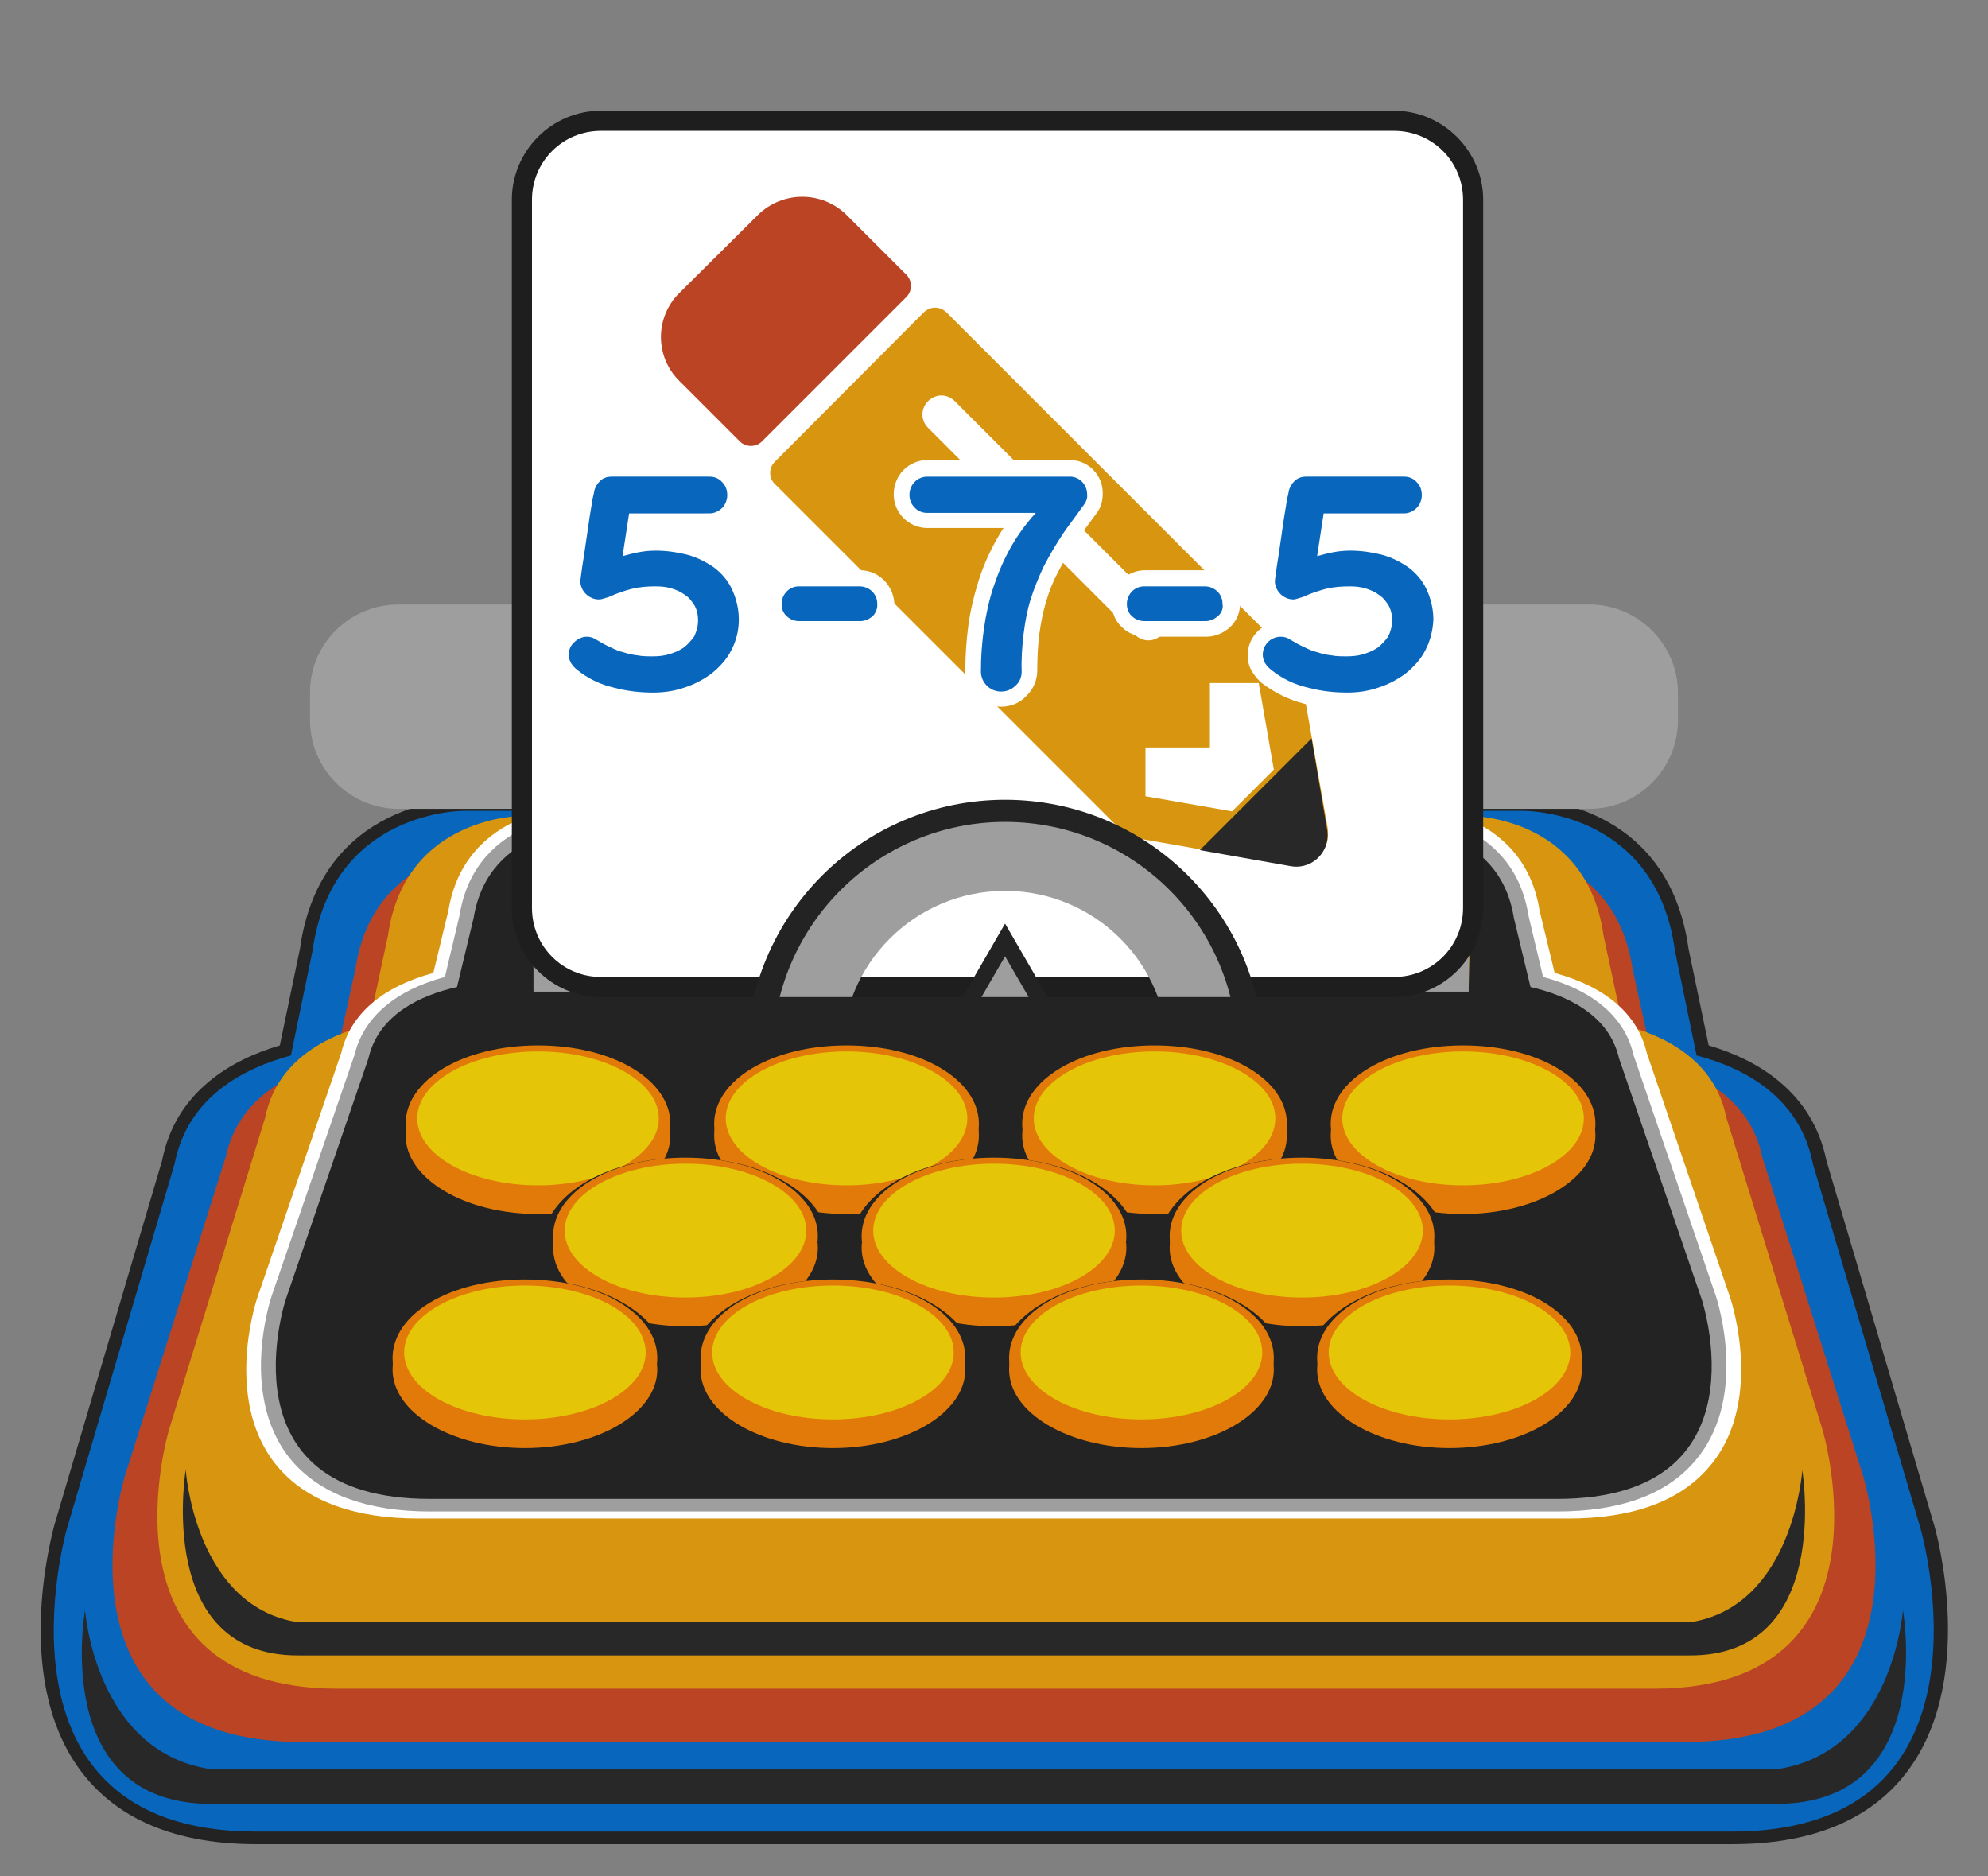 <?xml version="1.0" encoding="utf-8"?>
<!-- Generator: Adobe Illustrator 25.0.1, SVG Export Plug-In . SVG Version: 6.00 Build 0)  -->
<svg version="1.1" id="Layer_1" xmlns="http://www.w3.org/2000/svg" xmlns:xlink="http://www.w3.org/1999/xlink" x="0px" y="0px"
	 viewBox="0 0 395 372.8" style="enable-background:new 0 0 395 372.8;" xml:space="preserve">
<rect x="0" y="0" width="395" height="372.8" fill="#808080" stroke="none"/>
<style type="text/css">
	.st0{fill:#232323;}
	.st1{fill:#0866BC;}
	.st2{fill:#9E9E9E;}
	.st3{fill:#BA4424;}
	.st4{fill:#D8950F;}
	.st5{fill:#FFFFFF;}
	.st6{fill:#BFBB1F;}
	.st7{fill:#E27A0A;}
	.st8{fill:#E5C507;}
	.st9{fill:#282828;}
	.st10{fill:#1E1E1E;}
	.st11{clip-path:url(#SVGID_2_);}
</style>
<g id="Layer_2_1_">
	<g id="Layer_1-2">
		<g>
			<g>
				<g>
					<path class="st0" d="M50.9,366.4c-15.1,0-26.4-4.4-33.7-13.1c-15.4-18.3-6.7-49-6.4-50.3l21.4-72.4
						c2.7-13.8,13.9-20.1,23.4-22.9l4-19.2c4.1-29.5,31.5-29.8,32.7-29.8h210.5c1.2,0,28.6,0.3,32.7,29.8l4,19.2
						c9.5,2.8,20.6,9.1,23.4,22.9l21.4,72.4c0.4,1.3,9,31.9-6.4,50.3c-7.3,8.7-18.6,13.1-33.7,13.1H50.9z"/>
					<path id="main_body" class="st1" d="M381.6,303.7l-21.4-72.5c-2.6-13.3-13.8-19.1-23.1-21.5l-4.3-20.8
						c-3.8-28.1-30.1-27.8-30.1-27.8H92.2c0,0-26.2-0.3-30.1,27.8l-4.3,20.8c-9.3,2.5-20.5,8.2-23.1,21.5l-21.4,72.5
						c0,0-17.4,60.2,37.5,60.2h293.3C399,363.9,381.6,303.7,381.6,303.7z"/>
				</g>
				<path class="st2" d="M79.2,120.1h236.6c9.7,0,17.6,7.9,17.6,17.6v5.4c0,9.7-7.9,17.6-17.6,17.6H79.2c-9.7,0-17.6-7.9-17.6-17.6
					v-5.4C61.5,128,69.4,120.1,79.2,120.1z"/>
				<g id="second_body">
					<path class="st3" d="M370.2,293.3l-20.1-63.6c-2.4-11.7-13-16.7-21.7-18.9l-4-18.2c-3.6-24.6-28.2-24.3-28.2-24.3H98.8
						c0,0-24.6-0.2-28.2,24.3l-4,18.2c-8.7,2.1-19.2,7.2-21.7,18.9l-20.1,63.6c0,0-16.3,52.8,35.2,52.8h275
						C386.5,346,370.2,293.3,370.2,293.3z"/>
				</g>
				<g id="second_body-2">
					<path class="st4" d="M362.1,284L343,222c-2.3-11.4-12.3-16.3-20.6-18.4l-3.8-17.8c-3.4-24-26.8-23.7-26.8-23.7H103.9
						c0,0-23.4-0.2-26.8,23.7l-3.8,17.8c-8.3,2.1-18.3,7-20.6,18.4l-19.1,62c0,0-15.5,51.5,33.5,51.5h261.7
						C377.6,335.4,362.1,284,362.1,284z"/>
				</g>
				<path class="st5" d="M343.8,257.9l-16.6-48.7c-1.8-7.7-8.1-13.1-18.3-15.9l-3-12.4c-3.3-20.6-25.4-20.8-26.4-20.8h-164
					c-0.9,0-23,0.2-26.4,20.8l-3,12.4c-10.2,2.8-16.5,8.2-18.3,15.9l-16.7,48.7c-0.3,0.9-6.9,21.2,4.5,34c5.8,6.5,15.1,9.8,27.6,9.8
					h228.4c12.5,0,21.8-3.3,27.6-9.8C350.7,279.2,344.1,258.8,343.8,257.9z M293.7,196.4H104.1v-12.7c2.7-17,21.1-16.8,21.1-16.8
					h147.6c0,0,18.4-0.2,21.1,16.8L293.7,196.4z"/>
				<path class="st2" d="M291.9,184.6c-2.6-16.7-20.7-16.5-20.7-16.5H126.6c0,0-18-0.2-20.7,16.5V197h185.9L291.9,184.6z"/>
				<g>
					<path class="st2" d="M340.9,257.4l-16.3-47.7c-1.7-7.5-7.9-12.9-18-15.6l-2.9-12.2c-3.2-20.2-24.9-20.4-25.9-20.4H117.1
						c-0.9,0-22.6,0.2-25.8,20.4l-2.9,12.2c-10,2.7-16.2,8.1-18,15.6L54,257.4c-0.3,0.8-6.8,20.8,4.4,33.3c5.7,6.3,14.8,9.6,27,9.6
						h224c12.2,0,21.3-3.2,27-9.6C347.7,278.2,341.2,258.3,340.9,257.4z M291.8,197H106v-12.4c2.6-16.7,20.7-16.5,20.7-16.5h144.7
						c0,0,18-0.2,20.7,16.5L291.8,197z"/>
					<path class="st0" d="M338.1,258.1l-16.4-47.8c-2-8.8-10.6-12.6-17.6-14.2l-3.3-13.7c-2.9-18.5-23-18.3-23-18.3H117.1
						c0,0-20-0.2-23,18.3l-3.3,13.7c-7.1,1.6-15.6,5.4-17.6,14.2l-16.4,47.8c0,0-13.3,39.7,28.6,39.7h224
						C351.4,297.8,338.1,258.1,338.1,258.1z M291.8,197H106v-12.4c2.6-16.7,20.7-16.5,20.7-16.5h144.7c0,0,18-0.2,20.7,16.5
						L291.8,197z"/>
				</g>
				<ellipse class="st6" cx="106.9" cy="225.6" rx="26.3" ry="15.6"/>
				<path class="st0" d="M106.9,243.5c-16,0-28.6-7.8-28.6-17.9s12.5-17.9,28.6-17.9s28.6,7.8,28.6,17.9S122.9,243.5,106.9,243.5z"
					/>
				<ellipse class="st7" cx="106.9" cy="225.6" rx="26.3" ry="15.6"/>
				<path class="st7" d="M106.9,238.9c-14.7,0-26.3-6.8-26.3-15.6s11.5-15.6,26.3-15.6s26.3,6.8,26.3,15.6S121.7,238.9,106.9,238.9z
					"/>
				<ellipse class="st8" cx="106.9" cy="222.2" rx="24" ry="13.3"/>
				<ellipse class="st6" cx="168.2" cy="225.6" rx="26.3" ry="15.6"/>
				<path class="st0" d="M168.2,243.5c-16,0-28.6-7.8-28.6-17.9s12.5-17.9,28.6-17.9s28.6,7.8,28.6,17.9S184.2,243.5,168.2,243.5z"
					/>
				<ellipse class="st7" cx="168.2" cy="225.6" rx="26.3" ry="15.6"/>
				<path class="st7" d="M168.2,238.9c-14.7,0-26.3-6.8-26.3-15.6s11.5-15.6,26.3-15.6s26.3,6.8,26.3,15.6S182.9,238.9,168.2,238.9z
					"/>
				<ellipse class="st8" cx="168.2" cy="222.2" rx="24" ry="13.3"/>
				<ellipse class="st6" cx="229.4" cy="225.6" rx="26.3" ry="15.6"/>
				<path class="st0" d="M229.4,243.5c-16,0-28.6-7.8-28.6-17.9s12.5-17.9,28.6-17.9s28.6,7.8,28.6,17.9S245.4,243.5,229.4,243.5z"
					/>
				<ellipse class="st7" cx="229.4" cy="225.6" rx="26.3" ry="15.6"/>
				<path class="st7" d="M229.4,238.9c-14.7,0-26.3-6.8-26.3-15.6s11.5-15.6,26.3-15.6s26.3,6.8,26.3,15.6S244.2,238.9,229.4,238.9z
					"/>
				<ellipse class="st8" cx="229.4" cy="222.2" rx="24" ry="13.3"/>
				<ellipse class="st6" cx="290.7" cy="225.6" rx="26.3" ry="15.6"/>
				<path class="st0" d="M290.7,243.5c-16,0-28.6-7.8-28.6-17.9s12.5-17.9,28.6-17.9s28.6,7.8,28.6,17.9S306.7,243.5,290.7,243.5z"
					/>
				<ellipse class="st7" cx="290.7" cy="225.6" rx="26.3" ry="15.6"/>
				<path class="st7" d="M290.7,238.9c-14.7,0-26.3-6.8-26.3-15.6s11.5-15.6,26.3-15.6s26.3,6.8,26.3,15.6S305.4,238.9,290.7,238.9z
					"/>
				<ellipse class="st8" cx="290.7" cy="222.2" rx="24" ry="13.3"/>
				<ellipse class="st6" cx="136.2" cy="247.9" rx="26.3" ry="15.6"/>
				<path class="st0" d="M136.2,265.8c-16,0-28.6-7.8-28.6-17.9s12.5-17.9,28.6-17.9s28.6,7.8,28.6,17.9
					C164.8,257.9,152.2,265.8,136.2,265.8z"/>
				<ellipse class="st7" cx="136.2" cy="247.9" rx="26.3" ry="15.6"/>
				<path class="st7" d="M136.2,261.2c-14.7,0-26.3-6.8-26.3-15.6s11.5-15.6,26.3-15.6s26.3,6.8,26.3,15.6
					C162.5,254.4,151,261.2,136.2,261.2z"/>
				<ellipse class="st8" cx="136.2" cy="244.5" rx="24" ry="13.3"/>
				<ellipse class="st6" cx="197.5" cy="247.9" rx="26.3" ry="15.6"/>
				<path class="st0" d="M197.5,265.8c-16,0-28.6-7.8-28.6-17.9s12.5-17.9,28.6-17.9s28.6,7.8,28.6,17.9
					C226,257.9,213.5,265.8,197.5,265.8z"/>
				<ellipse class="st7" cx="197.5" cy="247.9" rx="26.3" ry="15.6"/>
				<path class="st7" d="M197.5,261.2c-14.7,0-26.3-6.8-26.3-15.6s11.5-15.6,26.3-15.6s26.3,6.8,26.3,15.6
					C223.8,254.4,212.2,261.2,197.5,261.2z"/>
				<ellipse class="st8" cx="197.5" cy="244.5" rx="24" ry="13.3"/>
				<ellipse class="st6" cx="258.7" cy="247.9" rx="26.3" ry="15.6"/>
				<path class="st0" d="M258.7,265.8c-16,0-28.6-7.8-28.6-17.9s12.5-17.9,28.6-17.9s28.6,7.8,28.6,17.9
					C287.3,257.9,274.7,265.8,258.7,265.8z"/>
				<ellipse class="st7" cx="258.7" cy="247.9" rx="26.3" ry="15.6"/>
				<path class="st7" d="M258.7,261.2c-14.7,0-26.3-6.8-26.3-15.6S244,230,258.7,230s26.3,6.8,26.3,15.6
					C285,254.4,273.5,261.2,258.7,261.2z"/>
				<ellipse class="st8" cx="258.7" cy="244.5" rx="24" ry="13.3"/>
				<ellipse class="st6" cx="104.3" cy="272.1" rx="26.3" ry="15.6"/>
				<path class="st0" d="M104.3,290c-16,0-28.6-7.8-28.6-17.9s12.5-17.9,28.6-17.9s28.6,7.8,28.6,17.9S120.3,290,104.3,290z"/>
				<ellipse class="st7" cx="104.3" cy="272.1" rx="26.3" ry="15.6"/>
				<path class="st7" d="M104.3,285.4c-14.7,0-26.3-6.8-26.3-15.6s11.5-15.6,26.3-15.6s26.3,6.8,26.3,15.6S119,285.4,104.3,285.4z"
					/>
				<ellipse class="st8" cx="104.3" cy="268.7" rx="24" ry="13.3"/>
				<ellipse class="st6" cx="165.5" cy="272.1" rx="26.3" ry="15.6"/>
				<path class="st0" d="M165.5,290c-16,0-28.6-7.8-28.6-17.9s12.6-17.9,28.6-17.9s28.6,7.8,28.6,17.9S181.5,290,165.5,290z"/>
				<ellipse class="st7" cx="165.5" cy="272.1" rx="26.3" ry="15.6"/>
				<path class="st7" d="M165.5,285.4c-14.7,0-26.3-6.8-26.3-15.6s11.5-15.6,26.3-15.6s26.3,6.8,26.3,15.6S180.3,285.4,165.5,285.4z
					"/>
				<ellipse class="st8" cx="165.5" cy="268.7" rx="24" ry="13.3"/>
				<ellipse class="st6" cx="226.8" cy="272.1" rx="26.3" ry="15.6"/>
				<path class="st0" d="M226.8,290c-16,0-28.6-7.8-28.6-17.9s12.5-17.9,28.6-17.9s28.6,7.8,28.6,17.9S242.8,290,226.8,290z"/>
				<ellipse class="st7" cx="226.8" cy="272.1" rx="26.3" ry="15.6"/>
				<path class="st7" d="M226.8,285.4c-14.7,0-26.3-6.8-26.3-15.6s11.5-15.6,26.3-15.6s26.3,6.8,26.3,15.6S241.5,285.4,226.8,285.4z
					"/>
				<ellipse class="st8" cx="226.8" cy="268.7" rx="24" ry="13.3"/>
				<ellipse class="st6" cx="288" cy="272.1" rx="26.3" ry="15.6"/>
				<path class="st0" d="M288,290c-16,0-28.6-7.8-28.6-17.9s12.5-17.9,28.6-17.9s28.6,7.8,28.6,17.9S304,290,288,290z"/>
				<ellipse class="st7" cx="288" cy="272.1" rx="26.3" ry="15.6"/>
				<path class="st7" d="M288,285.4c-14.7,0-26.3-6.8-26.3-15.6s11.5-15.6,26.3-15.6s26.3,6.8,26.3,15.6S302.8,285.4,288,285.4z"/>
				<ellipse class="st8" cx="288" cy="268.7" rx="24" ry="13.3"/>
				<g>
					<path class="st9" d="M378.1,319.9c0,0-2,28.2-25,31.6H41.9c-23-3.4-25-31.6-25-31.6c0,0.2-7,38.6,25.2,38.5h310.7
						C385,358.5,378.1,320.1,378.1,319.9z"/>
				</g>
				<g>
					<path class="st9" d="M358.1,292.1c0,0-1.8,27-22.2,30.2H60.3c-0.9,0-1.8-0.1-2.7-0.3c-19-4.3-20.7-30-20.7-30
						c0,0.2-6.2,37,22.4,36.9h276.3C364.2,329.1,358.1,292.3,358.1,292.1z"/>
				</g>
				<g>
					<path class="st5" d="M119.4,196.1c-8.7,0-15.7-7.1-15.7-15.7V39.7c0-8.7,7.1-15.7,15.7-15.7H277c8.7,0,15.7,7.1,15.7,15.7
						v140.7c0,8.7-7.1,15.7-15.7,15.7H119.4z"/>
					<path class="st10" d="M277,26c7.6,0,13.7,6.1,13.7,13.7v140.7c0,7.6-6.1,13.7-13.7,13.7H119.4c-7.6,0-13.7-6.1-13.7-13.7V39.7
						c0-7.6,6.1-13.7,13.7-13.7H277 M277,22H119.4c-9.8,0-17.7,8-17.7,17.7v140.7c0,9.8,8,17.7,17.7,17.7H277
						c9.8,0,17.7-8,17.7-17.7V39.7C294.7,30,286.7,22,277,22L277,22z"/>
				</g>
				<g id="Layer_2_2_">
					<g id="Layer_22">
						<g>
							<g>
								<path d="M199.4,104.9h-0.3l0.2,0.2C199.3,105,199.4,105,199.4,104.9z"/>
								<path class="st3" d="M147,87.7c1.2,1.2,3.2,1.2,4.4,0c0,0,0,0,0,0L180.1,59c1.2-1.2,1.2-3.2,0-4.4c0,0,0,0,0,0l-11.9-11.9
									c-4.9-4.8-12.7-4.8-17.6,0L135,58.2c-4.9,4.8-4.9,12.7,0,17.5c0,0,0,0,0,0L147,87.7z"/>
							</g>
							<g>
								<path class="st4" d="M188.1,62.1c-1.3-1.3-3.3-1.3-4.6,0L154,91.7c-1.3,1.2-1.3,3.3,0,4.5c0,0,0,0,0,0l70,70l32.4,5.7
									c3.5,0.6,6.8-1.7,7.4-5.2c0.1-0.7,0.1-1.5,0-2.2l-5.7-32.4L188.1,62.1z M230.8,126.1c-1.4,1.5-3.8,1.5-5.3,0c0,0,0,0,0,0
									l-41.1-41.1c-1.5-1.5-1.5-3.8,0-5.3c1.5-1.5,3.8-1.5,5.3,0l41.1,41.1C232.2,122.3,232.3,124.6,230.8,126.1
									C230.8,126.1,230.8,126.1,230.8,126.1L230.8,126.1z M240.4,135.7h9.7l3,17.2l-8.3,8.3l-17.2-3v-9.7h12.8L240.4,135.7z"/>
								<path class="st1" d="M129.8,139.1c-2.8,0-5.6-0.3-8.3-1c-2.8-0.7-5.5-2-7.8-3.8c-0.6-0.5-1.1-1.1-1.5-1.7
									c-0.5-0.8-0.7-1.6-0.7-2.5c0-1.4,0.5-2.7,1.5-3.6c1-1,2.3-1.5,3.6-1.5c1,0,1.9,0.3,2.7,0.8c0.9,0.6,1.8,1.1,2.6,1.5
									c0.8,0.4,1.6,0.7,2.4,1c0.8,0.3,1.6,0.4,2.5,0.6c1,0.1,1.9,0.2,2.9,0.2c1,0,1.9-0.1,2.8-0.4c0.8-0.2,1.6-0.6,2.3-1.1
									c0.7-0.5,1.2-1.1,1.6-1.8c0.4-0.7,0.6-1.6,0.6-2.4c0-0.8-0.2-1.6-0.5-2.3c-0.4-0.6-0.9-1.2-1.5-1.6c-0.7-0.5-1.4-0.8-2.2-1
									c-0.9-0.2-1.8-0.4-2.7-0.4c-1.5,0-3,0.1-4.4,0.4c-1.5,0.4-2.9,0.9-4.2,1.5l-0.1,0c-0.3,0.1-0.7,0.2-1,0.4
									c-0.5,0.2-1,0.3-1.5,0.3c-1.4,0-2.7-0.6-3.7-1.6c-1-1-1.6-2.3-1.6-3.7c0-0.6,0.1-1.2,0.2-1.7c0.1-0.9,0.3-2,0.5-3.3
									c0.2-1.3,0.4-2.7,0.6-4.1c0.2-1.5,0.4-2.8,0.6-4c0.2-1.3,0.4-2.3,0.5-3.2c0.1-0.5,0.2-1,0.3-1.5c0.2-1.1,0.7-2.2,1.5-3
									c0.9-1,2.2-1.5,3.5-1.5h19.5c1.4,0,2.8,0.6,3.7,1.6c0.9,1,1.4,2.3,1.4,3.6c0,1.3-0.5,2.6-1.4,3.6c-0.9,1-2.3,1.6-3.7,1.6
									h-14.9l-0.8,4.8c0.4-0.1,0.7-0.1,1.1-0.2c1.2-0.2,2.4-0.3,3.6-0.3c2.2,0,4.5,0.3,6.6,0.9c2.1,0.6,4,1.5,5.8,2.8
									c1.7,1.3,3.1,2.9,4.1,4.8c1.1,2.1,1.6,4.5,1.5,6.9c0,2.4-0.5,4.8-1.6,6.9c-1.1,2-2.5,3.7-4.3,5.1c-1.8,1.4-3.8,2.4-5.9,3.1
									C134.3,138.8,132,139.1,129.8,139.1z"/>
								<path class="st1" d="M158.8,124.9c-1.3,0-2.6-0.5-3.6-1.4c-1-0.9-1.5-2.2-1.5-3.6c0-2.8,2.2-5,5-5.1c0,0,0,0,0,0h12.1
									c2.8,0,5,2.2,5.1,5c0,0,0,0,0,0c0,1.3-0.5,2.6-1.5,3.6c-0.9,0.9-2.2,1.4-3.6,1.4L158.8,124.9z"/>
								<path class="st1" d="M199,138.8c-3.1,0-5.6-2.5-5.6-5.6c0-2.9,0.2-5.8,0.6-8.7c0.4-2.9,1.1-5.8,2-8.6c0.9-2.8,2.1-5.5,3.5-8
									c0.9-1.6,1.9-3.1,3-4.6h-18.2c-1.4,0-2.7-0.5-3.7-1.6c-0.9-1-1.5-2.3-1.4-3.6c0-1.4,0.5-2.7,1.5-3.6c0.9-1,2.3-1.6,3.6-1.6
									h28.2c2.8-0.1,5.1,2.1,5.2,4.9c0,0.1,0,0.2,0,0.3c0,1-0.3,2-0.8,2.8c-0.7,1-1.4,2-2.1,2.9c-0.7,0.9-1.4,1.8-2,2.8
									c-1.4,2-2.6,4.2-3.7,6.4c-1,2-1.8,4.1-2.5,6.2c-0.6,2.2-1.1,4.4-1.4,6.6c-0.3,2.5-0.4,4.9-0.4,7.4c0,1.5-0.6,2.9-1.7,3.9
									C201.9,138.3,200.4,138.8,199,138.8z"/>
								<path class="st1" d="M227.5,124.9c-1.3,0-2.6-0.5-3.6-1.4c-1-0.9-1.5-2.2-1.5-3.6c0-2.8,2.2-5,5-5.1c0,0,0,0,0,0h12.1
									c2.8,0,5,2.2,5.1,5c0,0,0,0,0,0c0,1.3-0.5,2.6-1.5,3.6c-0.9,0.9-2.2,1.4-3.6,1.4L227.5,124.9z"/>
								<g>
									<path class="st1" d="M267.7,139.1c-2.8,0-5.6-0.3-8.3-1c-2.8-0.7-5.5-2-7.8-3.8c-0.6-0.5-1.1-1.1-1.5-1.7
										c-0.5-0.8-0.7-1.6-0.7-2.5c0-2.8,2.3-5.1,5.2-5.2c1,0,1.9,0.3,2.7,0.8c0.9,0.6,1.8,1.1,2.6,1.5c0.8,0.4,1.6,0.7,2.4,1
										c0.8,0.3,1.6,0.4,2.5,0.6c1,0.1,1.9,0.2,2.9,0.2c1,0,1.9-0.1,2.8-0.4c0.8-0.2,1.6-0.6,2.3-1.1c0.7-0.5,1.2-1.1,1.6-1.8
										c0.4-0.7,0.6-1.6,0.6-2.4c0-0.8-0.2-1.6-0.5-2.3c-0.4-0.6-0.9-1.2-1.5-1.6c-0.7-0.5-1.4-0.8-2.2-1
										c-0.9-0.2-1.8-0.4-2.7-0.4c-1.5,0-2.9,0.1-4.4,0.4c-1.5,0.4-2.9,0.9-4.2,1.5l-0.1,0c-0.3,0.1-0.7,0.3-1,0.4
										c-0.5,0.2-1,0.3-1.5,0.3c-1.4,0-2.7-0.6-3.7-1.6c-1-1-1.6-2.3-1.6-3.7c0-0.6,0.1-1.2,0.2-1.7c0.1-0.9,0.3-2,0.5-3.3
										c0.2-1.3,0.4-2.7,0.6-4.1c0.2-1.5,0.4-2.8,0.6-4c0.2-1.3,0.4-2.3,0.5-3.2c0.1-0.5,0.2-1,0.3-1.5c0.2-1.1,0.7-2.2,1.5-3
										c0.9-1,2.2-1.5,3.5-1.5h19.5c1.4,0,2.8,0.6,3.7,1.6c0.9,1,1.4,2.3,1.4,3.6c0,1.3-0.5,2.6-1.4,3.6c-0.9,1-2.3,1.6-3.7,1.6
										h-14.9l-0.8,4.8c0.4-0.1,0.7-0.1,1.1-0.2c1.2-0.2,2.4-0.3,3.6-0.3c2.2,0,4.5,0.3,6.6,0.9c2.1,0.6,4,1.5,5.8,2.8
										c1.7,1.3,3.1,2.9,4.1,4.8c1.1,2.1,1.6,4.5,1.5,6.9c0,2.4-0.5,4.8-1.6,6.9c-1.1,2-2.5,3.7-4.3,5.1c-1.8,1.4-3.8,2.4-5.9,3.1
										C272.2,138.8,270,139.1,267.7,139.1z"/>
									<g>
										<path class="st5" d="M143.6,110.1c-1.9-1.4-4-2.4-6.3-3c-2.3-0.6-4.7-0.9-7-0.9c-0.9,0-1.9,0.1-2.8,0.2l0.2-1.4h13.5
											c1.8,0,3.6-0.7,4.8-2.1c1.2-1.3,1.9-2.9,1.9-4.7c0-1.7-0.7-3.4-1.8-4.7c-1.2-1.4-3-2.2-4.9-2.1h-19.5
											c-1.8,0-3.4,0.7-4.7,1.9c-1,1-1.7,2.3-1.9,3.7c-0.1,0.5-0.2,1-0.3,1.6c-0.1,0.8-0.3,1.9-0.5,3.2c-0.2,1.2-0.4,2.6-0.6,4
											c-0.2,1.4-0.4,2.8-0.6,4.2c-0.2,1.3-0.3,2.4-0.5,3.3c-0.1,0.6-0.2,1.3-0.2,2c0,1.8,0.7,3.5,2,4.8c1.2,1.3,3,2.1,4.8,2.1
											c0.7,0,1.4-0.1,2-0.3c0.3-0.1,0.6-0.2,1-0.4l0.1,0l0.1,0c1.3-0.6,2.6-1,4-1.4c1.3-0.3,2.7-0.4,4-0.4
											c0.8,0,1.5,0.1,2.2,0.3c0.6,0.2,1.2,0.4,1.7,0.8c0.4,0.3,0.8,0.7,1,1.1c0.2,0.5,0.3,1,0.3,1.5c0,0.6-0.1,1.1-0.4,1.6
											c-0.3,0.5-0.7,0.9-1.1,1.3c-0.6,0.4-1.2,0.7-1.8,0.8c-0.8,0.2-1.6,0.3-2.4,0.3c-0.9,0-1.8-0.1-2.7-0.2
											c-0.8-0.1-1.5-0.3-2.3-0.5c-0.7-0.2-1.5-0.5-2.2-0.9c-0.8-0.4-1.6-0.8-2.5-1.4c-1.1-0.7-2.3-1-3.5-1c-1.8,0-3.5,0.7-4.8,2
											c-1.3,1.2-2,3-2,4.8c0,1.2,0.3,2.4,1,3.4c0.5,0.8,1.1,1.5,1.8,2.1l0,0l0,0c2.5,1.9,5.3,3.3,8.4,4.1c2.8,0.7,5.7,1,8.7,1
											c2.4,0,4.9-0.4,7.2-1.1c2.3-0.7,4.5-1.9,6.4-3.3c2-1.5,3.6-3.4,4.7-5.6c1.2-2.4,1.9-5,1.8-7.6c0.1-2.6-0.5-5.2-1.7-7.6
											C147.1,113.3,145.5,111.5,143.6,110.1z M145.3,129.2c-0.9,1.8-2.3,3.3-3.9,4.6c-1.6,1.2-3.5,2.2-5.4,2.8
											c-2,0.7-4.1,1-6.2,1c-2.7,0-5.3-0.3-7.9-1c-2.6-0.6-5.1-1.8-7.2-3.5c-0.5-0.4-0.9-0.8-1.2-1.3c-0.3-0.5-0.5-1.1-0.5-1.7
											c0-1,0.4-1.9,1.1-2.5c0.7-0.7,1.6-1.1,2.5-1.1c0.7,0,1.3,0.2,1.9,0.6c1,0.6,1.9,1.1,2.8,1.5c0.8,0.4,1.7,0.8,2.6,1
											c0.9,0.3,1.8,0.5,2.7,0.6c1,0.2,2.1,0.2,3.1,0.2c1.1,0,2.2-0.1,3.2-0.4c1-0.3,2-0.7,2.9-1.3c0.8-0.6,1.5-1.4,2.1-2.2
											c0.5-1,0.8-2.1,0.8-3.2c0-1.1-0.2-2.1-0.7-3c-0.5-0.8-1.1-1.6-1.9-2.1c-0.8-0.6-1.7-1-2.7-1.3c-1-0.3-2-0.4-3.1-0.4
											c-1.6,0-3.2,0.1-4.8,0.5c-1.5,0.4-3,0.9-4.5,1.6c-0.3,0.1-0.7,0.2-1,0.3c-0.3,0.1-0.6,0.2-1,0.2c-1,0-1.9-0.4-2.6-1.1
											c-0.7-0.7-1.1-1.6-1.1-2.6c0-0.1,0.1-0.6,0.2-1.5c0.1-0.9,0.3-2,0.5-3.3c0.2-1.3,0.4-2.7,0.6-4.1s0.4-2.8,0.6-4.1
											c0.2-1.2,0.4-2.3,0.5-3.1c0.1-0.5,0.2-0.9,0.3-1.3c0.1-0.9,0.5-1.7,1.1-2.3c0.6-0.7,1.5-1,2.4-1h19.5c1,0,1.9,0.4,2.5,1.1
											c0.7,0.7,1,1.6,1,2.6c0,0.9-0.4,1.9-1,2.5c-0.7,0.7-1.6,1.1-2.5,1.1H125l-1.3,8.5c1.1-0.3,2.2-0.6,3.3-0.8
											c1.1-0.2,2.2-0.3,3.3-0.3c2.1,0,4.2,0.3,6.2,0.8c1.9,0.5,3.7,1.4,5.3,2.5c1.5,1.1,2.8,2.6,3.6,4.3c0.9,1.9,1.4,4,1.4,6.1
											C146.8,125.2,146.3,127.3,145.3,129.2z"/>
										<path class="st5" d="M170.9,113.3h-12.1c-3.6,0-6.6,2.9-6.6,6.6c0,0,0,0,0,0c0,1.8,0.7,3.5,2,4.7c1.2,1.2,2.9,1.9,4.7,1.9
											h12.1c1.7,0,3.4-0.7,4.7-1.9c1.3-1.2,2-2.9,2-4.7C177.5,116.3,174.6,113.3,170.9,113.3
											C170.9,113.3,170.9,113.3,170.9,113.3z M173.4,122.4c-0.7,0.6-1.5,1-2.5,1h-12.1c-0.9,0-1.8-0.3-2.5-1
											c-0.7-0.6-1-1.5-1-2.4c0-1.9,1.5-3.5,3.4-3.5c0,0,0,0,0,0h12.1c1.9,0,3.5,1.5,3.5,3.4c0,0,0,0,0,0
											C174.4,120.9,174,121.8,173.4,122.4L173.4,122.4z"/>
										<path class="st5" d="M212.5,91.4h-28.2c-1.8,0-3.5,0.7-4.8,2c-2.5,2.6-2.6,6.8-0.1,9.4c1.2,1.3,3,2.1,4.8,2.1h15.2
											c-0.5,0.7-0.9,1.5-1.4,2.3c-1.5,2.7-2.7,5.4-3.6,8.3c-0.9,2.9-1.6,5.8-2,8.8c-0.4,3-0.6,6-0.6,9c0,3.9,3.2,7.1,7.1,7.1
											c1.9,0,3.7-0.7,5-2.1c1.4-1.3,2.2-3.2,2.2-5.1c0-2.4,0.1-4.8,0.4-7.2c0.3-2.1,0.7-4.3,1.3-6.3c0.6-2.1,1.4-4.1,2.4-6
											c1.1-2.1,2.3-4.2,3.6-6.2c0.6-0.9,1.3-1.8,2-2.7c0.7-1,1.5-2,2.2-3c0.8-1.1,1.1-2.4,1.1-3.7c0.1-3.6-2.8-6.7-6.5-6.7
											C212.6,91.4,212.5,91.4,212.5,91.4L212.5,91.4z M215.5,100.1c-0.7,1-1.4,1.9-2.1,2.9c-0.7,0.9-1.4,1.9-2.1,2.9
											c-1.4,2.1-2.7,4.3-3.9,6.6c-1,2.1-1.9,4.3-2.6,6.5c-0.7,2.2-1.1,4.5-1.4,6.8c-0.3,2.5-0.5,5.1-0.4,7.6
											c0,1.1-0.4,2.1-1.2,2.8c-0.8,0.8-1.8,1.2-2.9,1.2c-2.2,0-4-1.8-4-4c0-2.9,0.2-5.7,0.6-8.5c0.4-2.8,1-5.6,1.9-8.3
											c0.9-2.7,2-5.3,3.4-7.8c1.4-2.5,3.1-4.8,5-6.9h-21.6c-1,0-1.9-0.4-2.5-1.1c-0.7-0.7-1-1.6-1-2.5c0-1,0.4-1.9,1-2.5
											c0.6-0.7,1.6-1.1,2.5-1.1h28.2c1.9-0.1,3.5,1.4,3.6,3.3c0,0.1,0,0.2,0,0.3C216.1,98.8,215.9,99.5,215.5,100.1z"/>
										<path class="st5" d="M239.6,113.3h-12.1c-3.6,0-6.6,2.9-6.6,6.6c0,0,0,0,0,0c0,1.8,0.7,3.5,2,4.7c1.2,1.2,2.9,1.9,4.7,1.9
											h12.1c1.7,0,3.4-0.7,4.7-1.9c1.3-1.2,2-2.9,2-4.7C246.2,116.3,243.3,113.3,239.6,113.3
											C239.6,113.3,239.6,113.3,239.6,113.3z M242,122.4c-0.7,0.6-1.5,1-2.5,1h-12.1c-0.9,0-1.8-0.3-2.5-1c-0.7-0.6-1-1.5-1-2.4
											c0-1.9,1.5-3.5,3.4-3.5c0,0,0,0,0,0h12.1c1.9,0,3.5,1.5,3.5,3.4c0,0,0,0,0,0C243.1,120.9,242.7,121.8,242,122.4L242,122.4
											z"/>
										<path class="st5" d="M286.1,115.5c-1.1-2.1-2.7-3.9-4.6-5.3c-1.9-1.4-4-2.4-6.3-3c-2.3-0.6-4.7-0.9-7-0.9
											c-0.9,0-1.9,0.1-2.8,0.2l0.2-1.4h13.5c1.8,0,3.6-0.7,4.8-2.1c1.2-1.3,1.9-2.9,1.9-4.7c0-1.7-0.7-3.4-1.8-4.7
											c-1.2-1.4-3-2.2-4.9-2.1h-19.5c-1.8,0-3.4,0.7-4.7,1.9c-1,1-1.7,2.3-1.9,3.7c-0.1,0.5-0.2,1-0.3,1.6
											c-0.2,0.9-0.3,1.9-0.5,3.2c-0.2,1.2-0.4,2.6-0.6,4c-0.2,1.5-0.5,2.9-0.6,4.2c-0.2,1.3-0.3,2.4-0.5,3.3
											c-0.1,0.6-0.2,1.3-0.2,2c0,1.8,0.7,3.5,2,4.8c1.2,1.3,3,2.1,4.8,2.1c0.7,0,1.4-0.1,2-0.3c0.3-0.1,0.6-0.2,1-0.4l0.1,0
											l0.1,0c1.3-0.6,2.6-1,4-1.4c1.3-0.3,2.7-0.4,4-0.4c0.8,0,1.5,0.1,2.2,0.3c0.6,0.2,1.2,0.4,1.7,0.8c0.4,0.3,0.8,0.7,1,1.1
											c0.2,0.5,0.3,1,0.3,1.5c0,0.6-0.1,1.1-0.4,1.6c-0.3,0.5-0.7,0.9-1.1,1.3c-0.6,0.4-1.2,0.7-1.8,0.8
											c-0.8,0.2-1.6,0.3-2.4,0.3c-0.9,0-1.8-0.1-2.7-0.2c-0.8-0.1-1.5-0.3-2.3-0.5c-0.7-0.2-1.5-0.5-2.2-0.9
											c-0.8-0.4-1.6-0.8-2.5-1.4c-1.1-0.7-2.3-1-3.5-1c-3.7,0-6.7,3-6.7,6.7c0,1.2,0.3,2.4,1,3.4c0.5,0.8,1.1,1.5,1.8,2.1l0,0
											l0,0c2.5,1.9,5.3,3.3,8.4,4.1c2.8,0.7,5.7,1,8.7,1c2.4,0,4.9-0.4,7.2-1.1c2.3-0.7,4.5-1.9,6.4-3.3c2-1.5,3.6-3.4,4.7-5.6
											c1.2-2.4,1.9-5,1.8-7.6C287.9,120.4,287.3,117.8,286.1,115.5z M283.2,129.2c-0.9,1.8-2.3,3.3-3.9,4.6
											c-1.6,1.2-3.5,2.2-5.4,2.8c-2,0.7-4.1,1-6.2,1c-2.7,0-5.3-0.3-7.9-1c-2.6-0.6-5.1-1.8-7.2-3.5c-0.5-0.4-0.9-0.8-1.2-1.3
											c-0.3-0.5-0.5-1.1-0.5-1.7c0-2,1.6-3.6,3.6-3.6c0.7,0,1.3,0.2,1.9,0.6c1,0.6,1.9,1.1,2.8,1.5c0.8,0.4,1.7,0.8,2.6,1
											c0.9,0.3,1.8,0.5,2.7,0.6c1,0.2,2.1,0.2,3.1,0.2c1.1,0,2.2-0.1,3.2-0.4c1-0.3,2-0.7,2.9-1.3c0.8-0.6,1.5-1.4,2.1-2.2
											c0.5-1,0.8-2.1,0.8-3.2c0-1.1-0.2-2.1-0.7-3c-0.5-0.8-1.1-1.6-1.9-2.1c-0.8-0.6-1.7-1-2.7-1.3c-1-0.3-2-0.4-3.1-0.4
											c-1.6,0-3.2,0.1-4.8,0.5c-1.5,0.4-3,0.9-4.5,1.6c-0.3,0.1-0.7,0.2-1,0.3c-0.3,0.1-0.6,0.2-0.9,0.2c-1,0-1.9-0.4-2.6-1.1
											c-0.7-0.7-1.1-1.6-1.1-2.6c0-0.1,0.1-0.6,0.2-1.5c0.1-0.9,0.3-2,0.5-3.3c0.2-1.3,0.4-2.7,0.6-4.1c0.2-1.5,0.4-2.8,0.6-4.1
											c0.2-1.2,0.4-2.3,0.5-3.1c0.1-0.5,0.2-0.9,0.3-1.3c0.1-0.9,0.5-1.7,1.1-2.3c0.6-0.7,1.5-1,2.4-1h19.5c1,0,1.9,0.4,2.5,1.1
											c0.7,0.7,1,1.6,1,2.6c0,0.9-0.4,1.9-1,2.5c-0.7,0.7-1.6,1.1-2.5,1.1H263l-1.3,8.5c1.1-0.3,2.2-0.6,3.3-0.8
											c1.1-0.2,2.2-0.3,3.3-0.3c2.1,0,4.2,0.3,6.2,0.8c1.9,0.5,3.7,1.4,5.3,2.5c1.5,1.1,2.8,2.6,3.6,4.3c0.9,1.9,1.4,4,1.4,6.1
											C284.7,125.2,284.2,127.3,283.2,129.2L283.2,129.2z"/>
									</g>
								</g>
							</g>
							<path class="st9" d="M260.6,146.7l-22.2,22.2l18.1,3.2c3.4,0.6,6.6-1.7,7.2-5.1c0.1-0.7,0.1-1.4,0-2.1L260.6,146.7z"/>
						</g>
					</g>
				</g>
				<g>
					<g>
						<defs>
							<rect id="SVGID_1_" x="149.2" y="132.9" width="101.9" height="65.2"/>
						</defs>
						<clipPath id="SVGID_2_">
							<use xlink:href="#SVGID_1_"  style="overflow:visible;"/>
						</clipPath>
						<g class="st11">
							<path class="st0" d="M199.7,158.9c-28.4,0-51.4,23-51.4,51.4s23,51.4,51.4,51.4s51.4-23,51.4-51.4
								C251.1,181.9,228.1,158.9,199.7,158.9L199.7,158.9z M199.7,246.2c-19.9,0-35.9-16.1-35.9-35.9c0-19.9,16.1-35.9,35.9-35.9
								c19.9,0,35.9,16.1,35.9,35.9l0,0C235.7,230.2,219.6,246.2,199.7,246.2L199.7,246.2z"/>
							<path class="st2" d="M199.7,163.3c-25.5,0-46.2,20.7-46.2,46.2s20.7,46.2,46.2,46.2s46.2-20.7,46.2-46.2
								S225.3,163.3,199.7,163.3L199.7,163.3z M199.7,241.8c-17.9,0-32.4-14.5-32.4-32.4s14.5-32.4,32.4-32.4s32.4,14.5,32.4,32.4
								l0,0C232.1,227.4,217.6,241.8,199.7,241.8L199.7,241.8L199.7,241.8z"/>
							<polygon class="st0" points="199.7,183.5 188,203.7 211.4,203.7 							"/>
							<polygon class="st2" points="199.7,190 188,210.2 211.4,210.2 							"/>
						</g>
					</g>
				</g>
			</g>
		</g>
	</g>
</g>
</svg>
